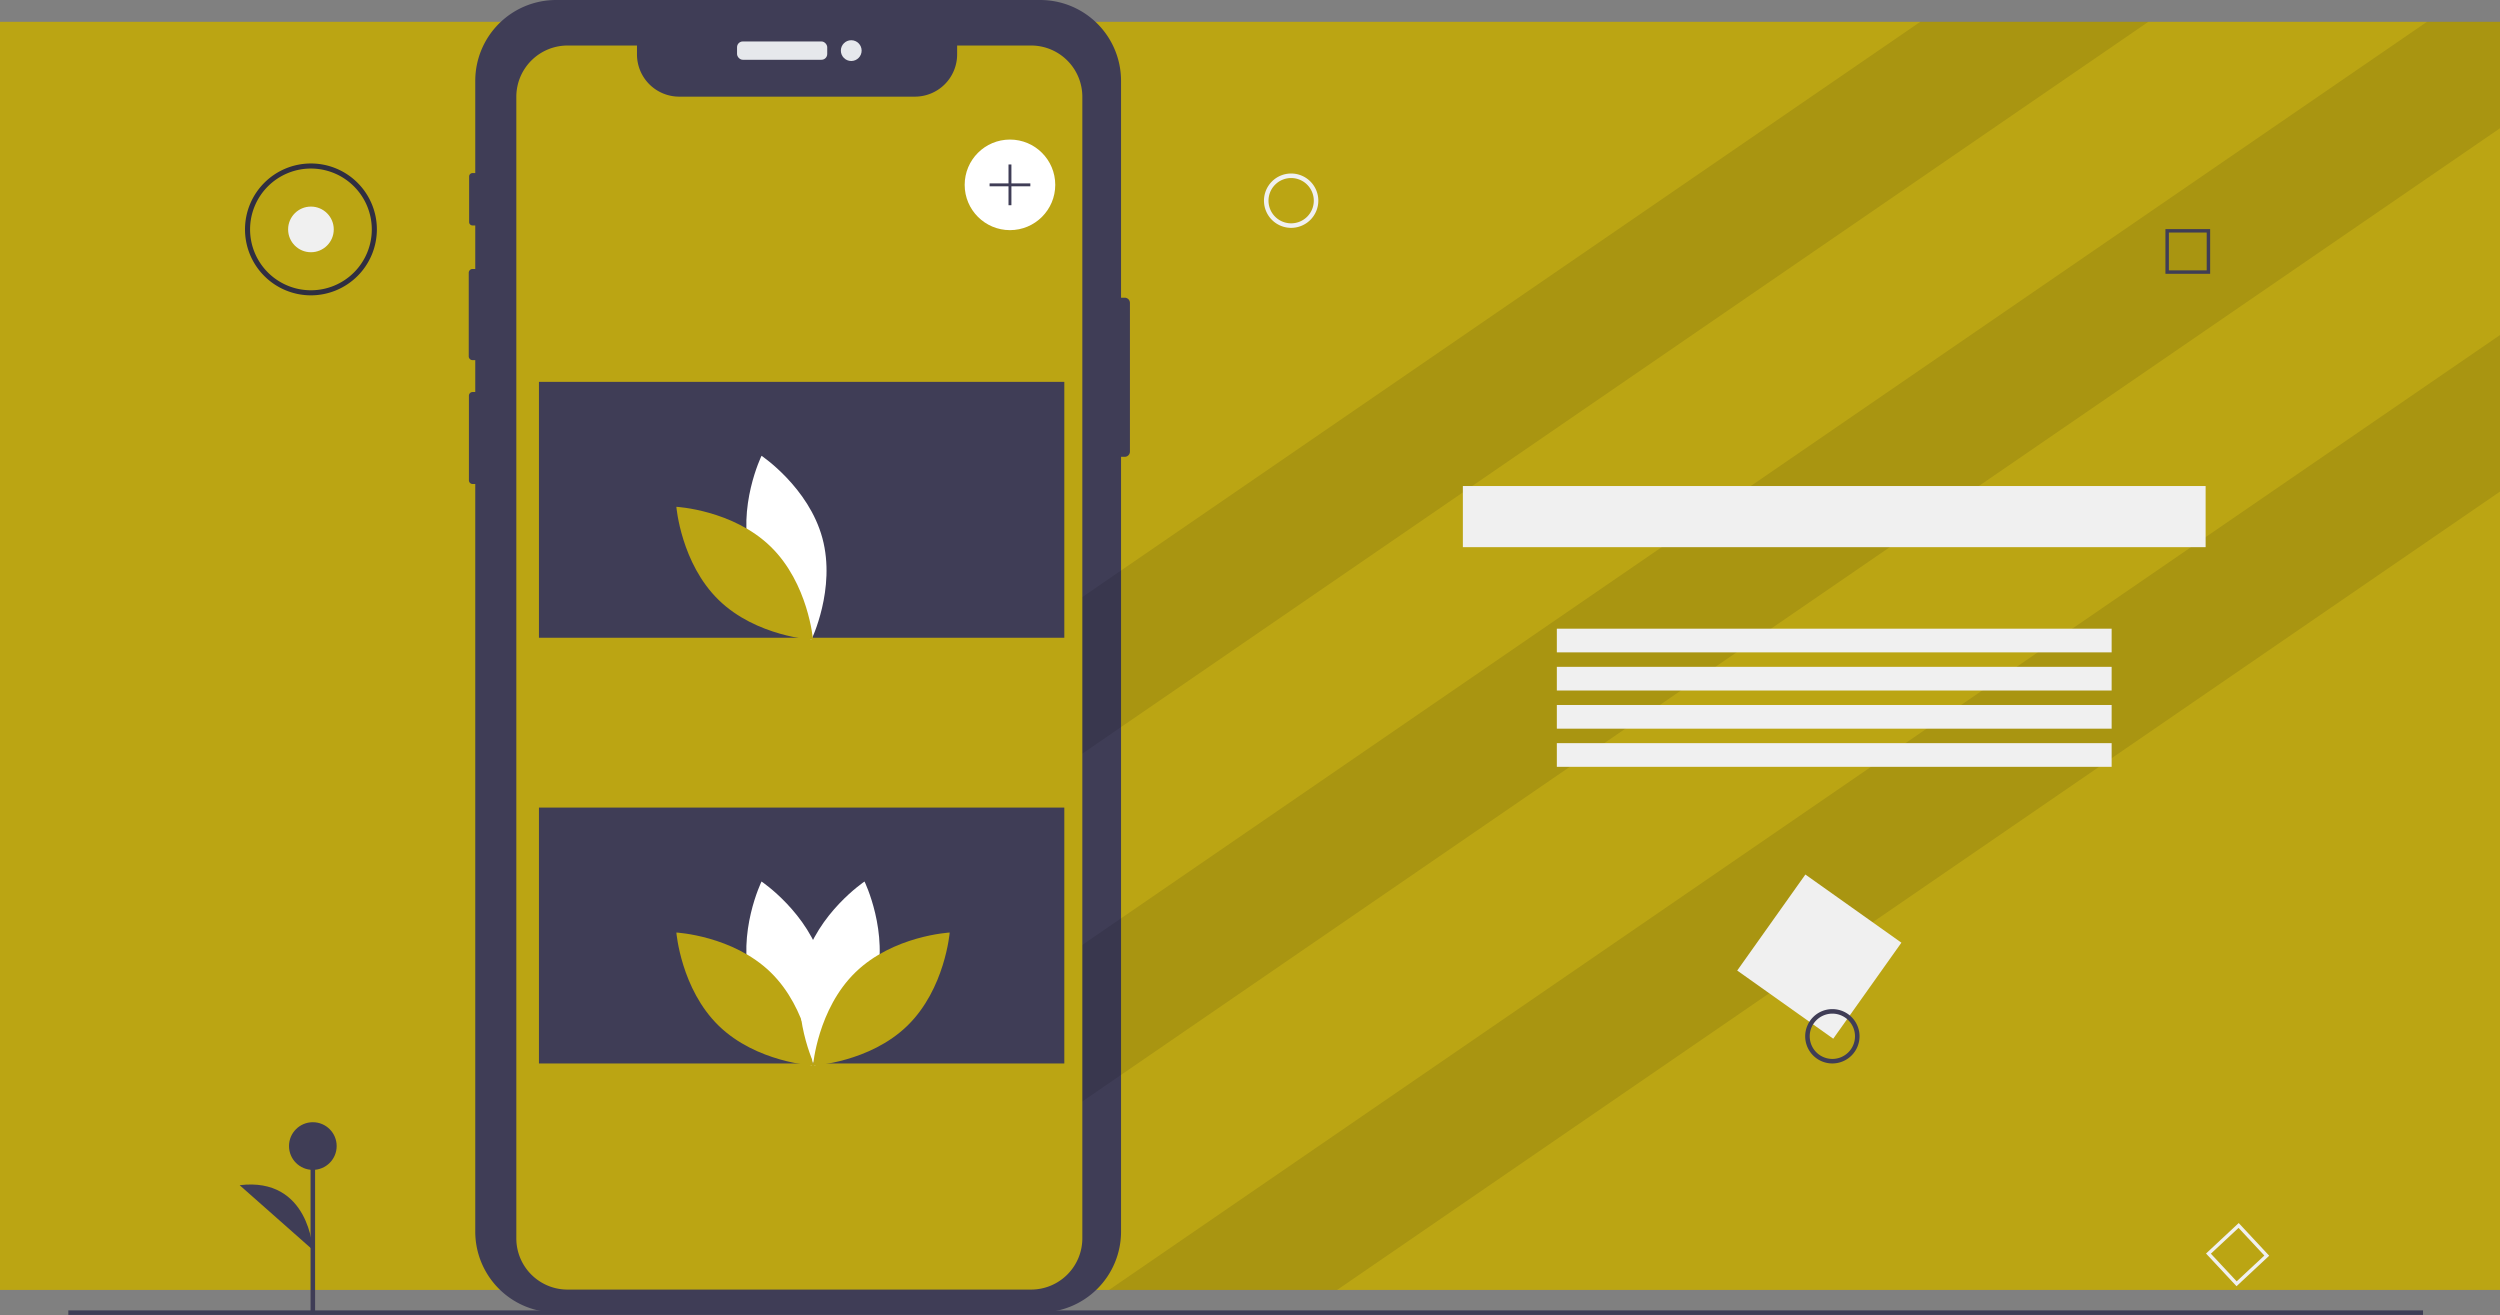 <svg xmlns="http://www.w3.org/2000/svg" data-name="Layer 1" width="1104" height="580.701" viewBox="0 0 1104 580.701" xmlns:xlink="http://www.w3.org/1999/xlink"><rect x="0" y="0" width="1104" height="580.701" fill="#808080" stroke="none"/><title>mobile_images</title><rect y="9.63" width="1104" height="560" fill="#bba513"/><path d="M546.975,292.91v65.68a2.296,2.296,0,0,1-2.29,2.29h-1.63V703.03a35.702,35.702,0,0,1-35.7,35.7H293.565a35.693,35.693,0,0,1-35.69-35.7V372.88h-1.18a1.618,1.618,0,0,1-1.62-1.61V333.89a1.62,1.62,0,0,1,1.62-1.62h1.18V318.19H256.685a1.696,1.696,0,0,1-1.69-1.7V279.62a1.694,1.694,0,0,1,1.69-1.69H257.875V258.71h-1.21a1.498,1.498,0,0,1-1.5-1.5V237.09a1.507,1.507,0,0,1,1.5-1.51H257.875V194.84a35.691,35.691,0,0,1,35.69-35.69H507.355a35.7,35.7,0,0,1,35.7,35.69v95.78H544.685A2.296,2.296,0,0,1,546.975,292.91Z" transform="translate(-48 -159.15)" fill="#3f3d56"/><polygon points="948.7 9.63 476.02 334.13 443.76 287.14 848 9.63 948.7 9.63" opacity="0.1"/><polygon points="1104 9.63 1104 56.62 439.02 513.13 406.76 466.14 1071.75 9.63 1104 9.63" opacity="0.1"/><polygon points="1104 147.95 1104 217.08 590.46 569.63 489.75 569.63 1104 147.95" opacity="0.1"/><rect x="30.172" y="578.662" width="1039.828" height="2" fill="#3f3d56"/><rect x="825.405" y="555.588" width="52" height="52" transform="translate(445.815 -544.652) rotate(35.371)" fill="#f0f0f0"/><path d="M857.172,628.772a12,12,0,1,1,12-12A12.014,12.014,0,0,1,857.172,628.772Zm0-22a10,10,0,1,0,10,10A10.011,10.011,0,0,0,857.172,606.772Z" transform="translate(-48 -159.15)" fill="#3f3d56"/><path d="M618.172,259.772a12,12,0,1,1,12-12A12.014,12.014,0,0,1,618.172,259.772Zm0-22a10,10,0,1,0,10,10A10.011,10.011,0,0,0,618.172,237.772Z" transform="translate(-48 -159.15)" fill="#f0f0f0"/><rect x="137.147" y="506.095" width="2" height="74.411" fill="#3f3d56"/><circle cx="138.148" cy="506.094" r="10.523" fill="#3f3d56"/><path d="M186.148,711.106s-1.503-32.332-32.32-28.574" transform="translate(-48 -159.15)" fill="#3f3d56"/><rect x="325.479" y="18.307" width="39.823" height="8.086" rx="2.542" fill="#e6e8ec"/><circle cx="375.91" cy="22.35" r="4.587" fill="#e6e8ec"/><path d="M525.96,201.9v504.09a22.65,22.65,0,0,1-22.65,22.64H298.66a22.611,22.611,0,0,1-22.65-22.64v-504.09a22.649,22.649,0,0,1,22.65-22.65h30.63v3.93a18.65,18.65,0,0,0,18.65,18.65H452.02a18.65,18.65,0,0,0,18.65-18.65v-3.93h32.64A22.643,22.643,0,0,1,525.96,201.9Z" transform="translate(-48 -159.15)" fill="#bba513"/><rect x="238" y="168.63" width="232" height="113" fill="#3f3d56"/><rect x="238" y="356.63" width="232" height="113" fill="#3f3d56"/><circle cx="446" cy="81.63" r="20" fill="#fff"/><polygon points="455 80.987 446.643 80.987 446.643 72.63 445.357 72.63 445.357 80.987 437 80.987 437 82.273 445.357 82.273 445.357 90.63 446.643 90.63 446.643 82.273 455 82.273 455 80.987" fill="#3f3d56"/><path d="M379.409,405.371c6.073,22.45,26.875,36.354,26.875,36.354s10.955-22.495,4.882-44.945-26.875-36.354-26.875-36.354S373.335,382.921,379.409,405.371Z" transform="translate(-48 -159.15)" fill="#fff"/><path d="M388.333,400.546c16.665,16.223,18.7,41.16,18.7,41.16s-24.984-1.364-41.648-17.587-18.7-41.16-18.7-41.16S371.668,384.323,388.333,400.546Z" transform="translate(-48 -159.15)" fill="#bba513"/><path d="M379.409,593.371c6.073,22.45,26.875,36.354,26.875,36.354s10.955-22.495,4.882-44.945-26.875-36.354-26.875-36.354S373.335,570.921,379.409,593.371Z" transform="translate(-48 -159.15)" fill="#fff"/><path d="M388.333,588.546c16.665,16.223,18.7,41.16,18.7,41.16s-24.984-1.364-41.648-17.587-18.7-41.16-18.7-41.16S371.668,572.323,388.333,588.546Z" transform="translate(-48 -159.15)" fill="#bba513"/><path d="M434.657,593.371c-6.073,22.45-26.875,36.354-26.875,36.354s-10.955-22.495-4.882-44.945,26.875-36.354,26.875-36.354S440.731,570.921,434.657,593.371Z" transform="translate(-48 -159.15)" fill="#fff"/><path d="M425.733,588.546c-16.665,16.223-18.7,41.16-18.7,41.16s24.984-1.364,41.648-17.587,18.7-41.16,18.7-41.16S442.398,572.323,425.733,588.546Z" transform="translate(-48 -159.15)" fill="#bba513"/><path d="M1024,280.062h-19.741V260.321H1024Zm-18.223-1.519h16.704v-16.704H1005.777Z" transform="translate(-48 -159.15)" fill="#3f3d56"/><path d="M1035.644,727.142l-13.465-14.436,14.436-13.465,13.465,14.436ZM1024.325,712.78l11.394,12.215,12.215-11.394-11.394-12.215Z" transform="translate(-48 -159.15)" fill="#f0f0f0"/><circle cx="137.31" cy="101.307" r="10.079" fill="#f0f0f0"/><path d="M185.31,289.573a29.116,29.116,0,1,1,29.116-29.116A29.149,29.149,0,0,1,185.31,289.573Zm0-55.992a26.876,26.876,0,1,0,26.876,26.876A26.907,26.907,0,0,0,185.31,233.581Z" transform="translate(-48 -159.15)" fill="#2f2e41"/><rect x="646" y="214.63" width="328" height="27" fill="#f0f0f0"/><rect x="687.5" y="277.63" width="245" height="10.457" fill="#f0f0f0"/><rect x="687.5" y="294.477" width="245" height="10.457" fill="#f0f0f0"/><rect x="687.5" y="311.325" width="245" height="10.457" fill="#f0f0f0"/><rect x="687.5" y="328.173" width="245" height="10.457" fill="#f0f0f0"/></svg>